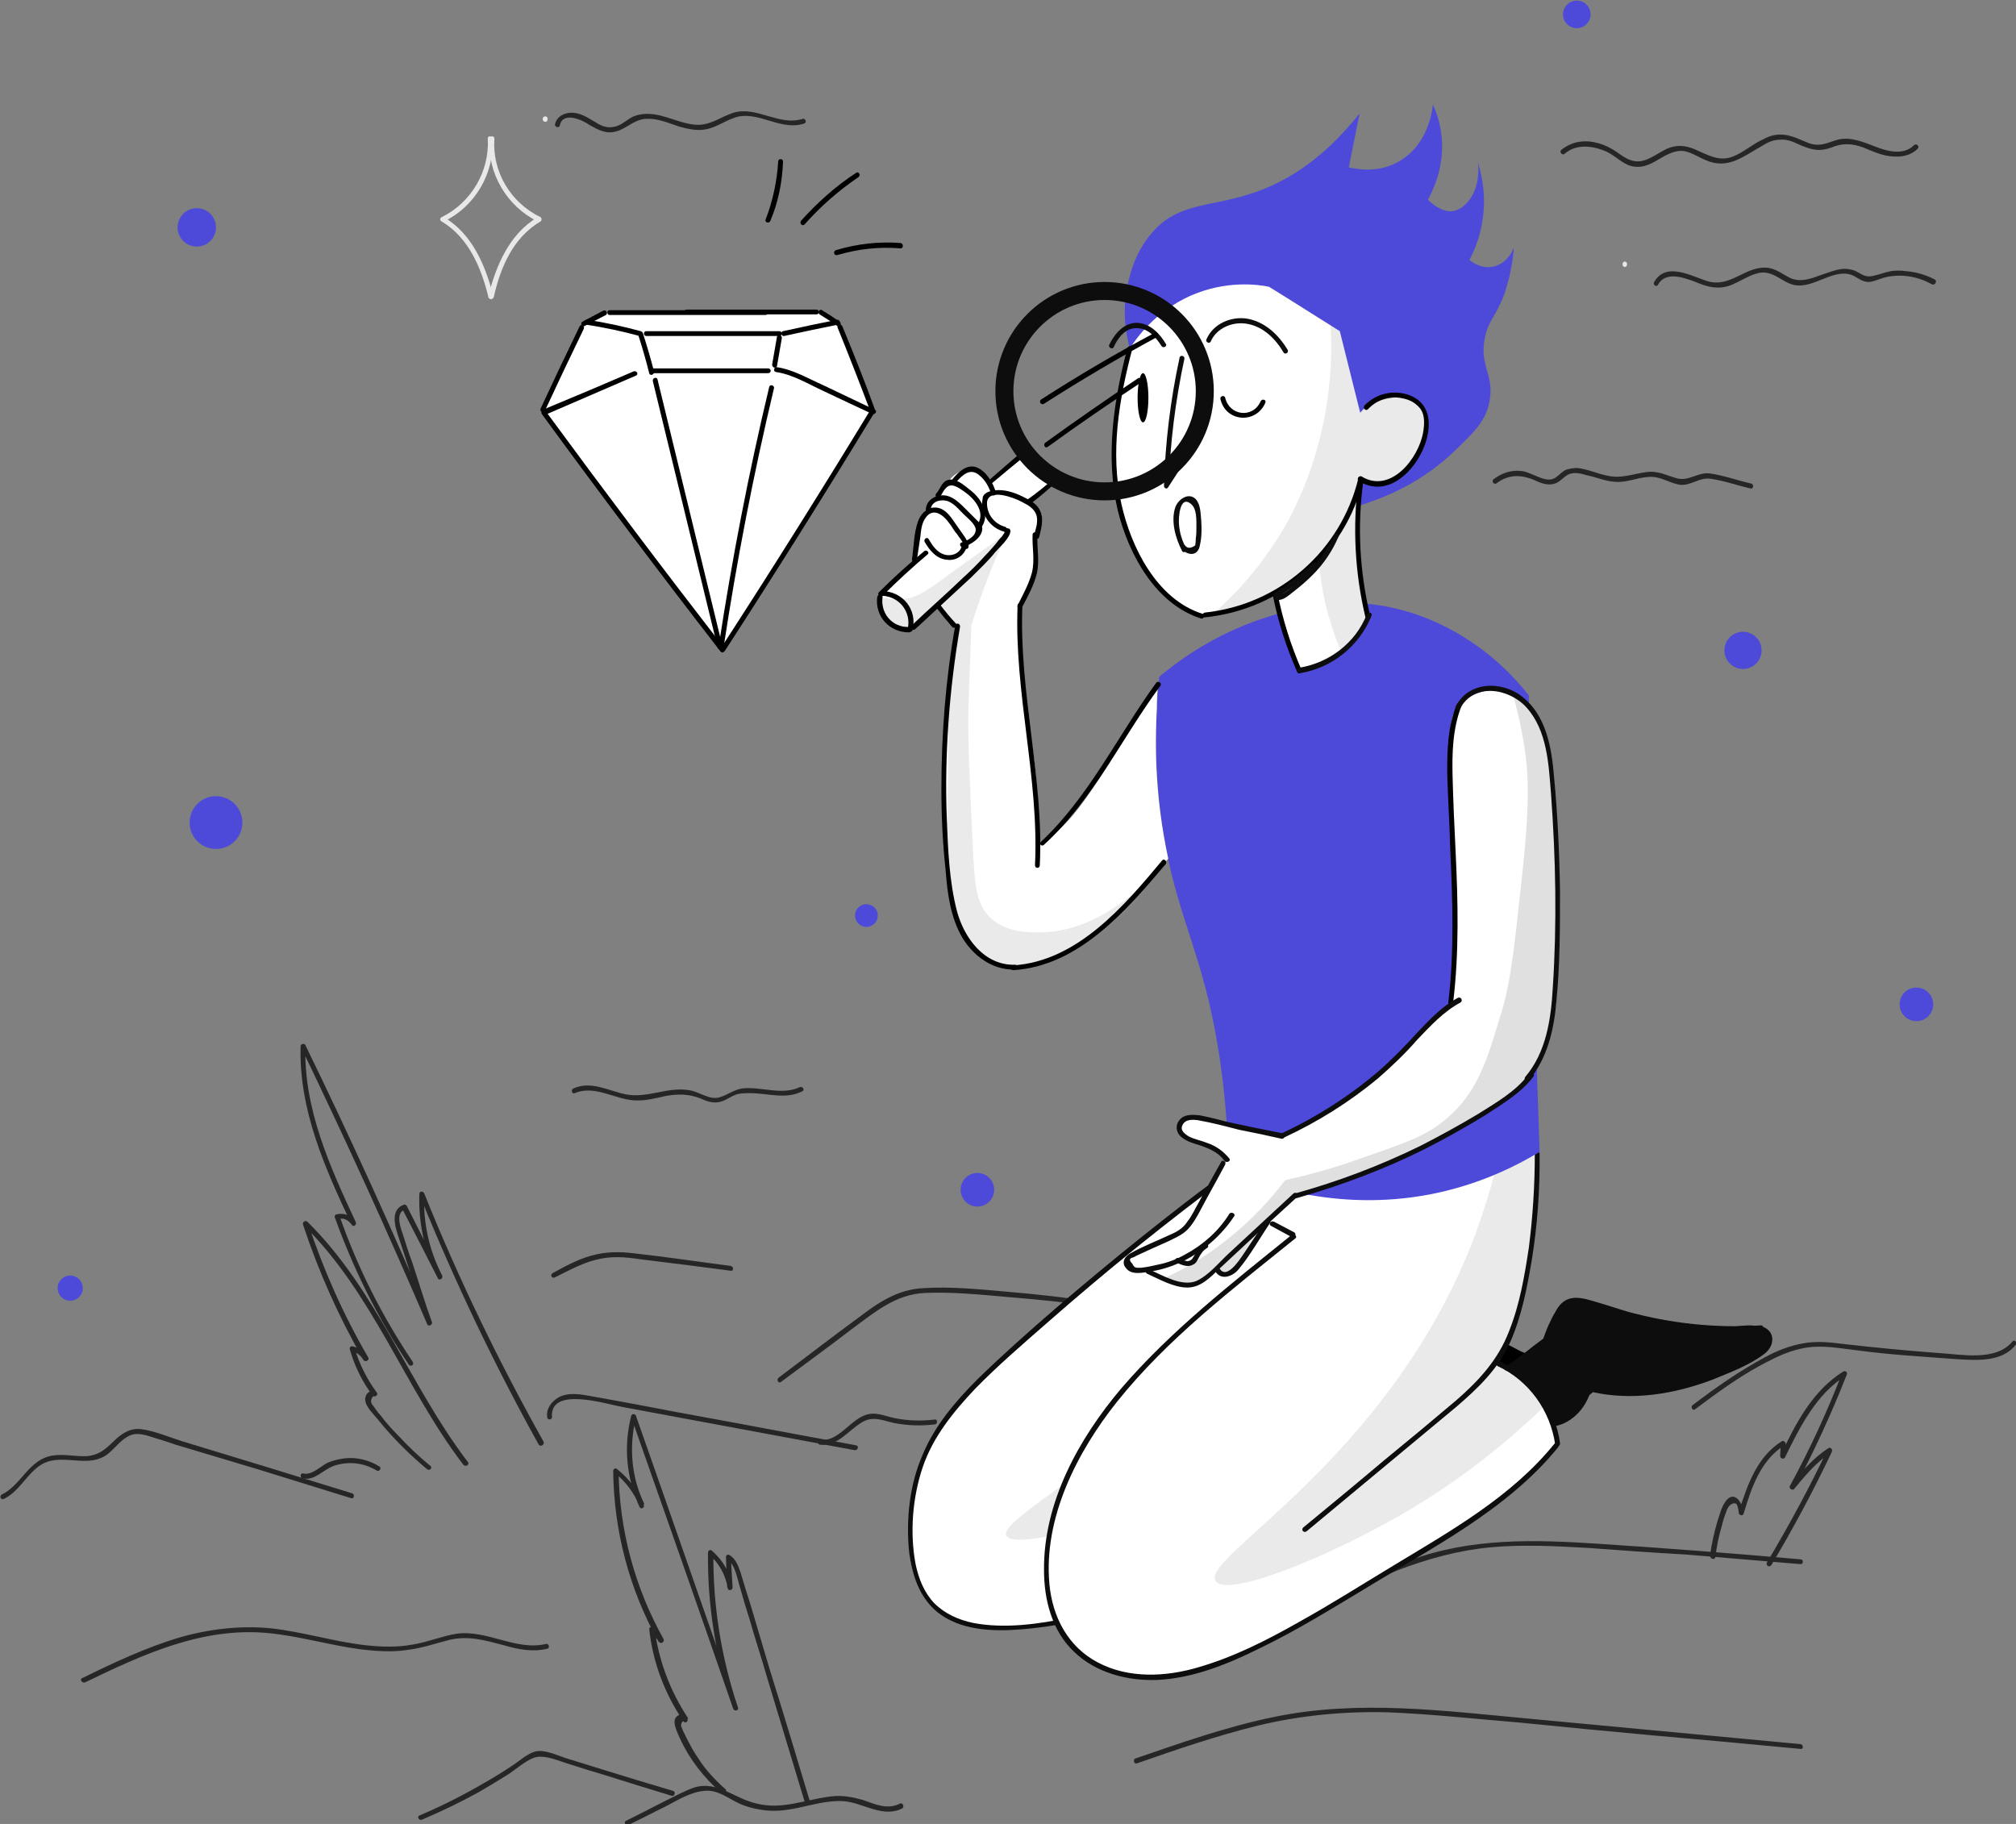 <svg version="1.2" xmlns="http://www.w3.org/2000/svg" viewBox="0 0 336 304" width="336" height="304">
	<rect x="0" y="0" width="336" height="304" fill="#808080" stroke="none"/>
	<title>diamond-no-text-svg</title>
	<defs>
		<clipPath clipPathUnits="userSpaceOnUse" id="cp1">
			<path d="m0 0h336v304h-336z"/>
		</clipPath>
	</defs>
	<style>
		.s0 { fill: #e8e8e8 } 
		.s1 { fill: #262626 } 
		.s2 { fill: #4e4ad9 } 
		.s3 { fill: #ffffff } 
		.s4 { fill: #000000 } 
		.s5 { opacity: .2;fill: #9b9797 } 
		.s6 { fill: #0d0d0d } 
		.s7 { opacity: .3;fill: #9b9797 } 
		.s8 { fill: none;stroke: #0d0d0d;stroke-width: 3 } 
	</style>
	<g id="Clip-Path" clip-path="url(#cp1)">
		<g id="Layer">
			<path id="Layer" class="s0" d="m270.8 44.5c0.5 0 0.5-0.9 0-0.9-0.5 0-0.5 0.9 0 0.9z"/>
			<path id="Layer" class="s0" d="m90.9 20.3c0.5 0 0.5-0.9 0-0.9-0.6 0-0.6 0.9 0 0.9z"/>
			<g id="Pasta 1">
				<path id="Layer" class="s1" d="m0.3 249.1c3.3-1.6 4.5-5.9 8.5-6.5 1.9-0.3 3.7 0.2 5.7 0.1 2.3-0.2 3.4-1.5 5-3 1.2-1 2.4-1.7 4-1.5 2.3 0.3 4.6 1.3 6.8 2q14.2 4.3 28.4 8.7c0.5 0.2 0.3 1-0.2 0.8-5.2-1.6-10.3-3.2-15.5-4.8-4.6-1.4-9.1-2.7-13.7-4.1q-1.7-0.6-3.4-1.1c-1.3-0.4-2.8-1-4.1-0.5-1.6 0.6-2.6 2.2-3.9 3.2-3 2.2-6.6 0.2-9.9 1.2-3.1 1-4.4 4.8-7.3 6.2-0.5 0.3-0.9-0.4-0.4-0.7z"/>
				<path id="Layer" class="s1" d="m50.6 245.6c1.4 0.3 2.8-1.2 4-1.8q1.2-0.5 2.6-0.7c2.1-0.3 4.2 0.2 6 1.3 0.5 0.2 0 1-0.4 0.7-2.2-1.3-4.7-1.6-7.1-0.8-1.8 0.6-3.3 2.6-5.3 2.1-0.5-0.2-0.3-1 0.2-0.8z"/>
				<path id="Layer" class="s1" d="m71.2 244.9c-3-2.5-5.8-5.3-8.3-8.4-0.7-0.9-2.3-2.3-2-3.6 0.2-0.9 1-1.3 1.8-0.9q-0.3 0.3-0.6 0.6-2.6-3.5-3.8-7.7c-0.1-0.3 0.2-0.6 0.5-0.5 1.1 0.3 1.9 0.9 2.6 1.9q-0.4 0.2-0.8 0.4-6.2-10.8-10.1-22.6c-0.1-0.5 0.4-0.7 0.7-0.5 11.7 11.5 17 27.3 26.8 40.1 0.3 0.4-0.4 0.9-0.8 0.4-9.7-12.7-15-28.5-26.6-39.9q0.4-0.2 0.7-0.4c2.6 7.8 5.9 15.3 10.1 22.5 0.2 0.4-0.5 0.8-0.8 0.4-0.5-0.8-1.1-1.3-2-1.5q0.2-0.3 0.5-0.5 1.2 4 3.7 7.4c0.3 0.4-0.3 0.8-0.6 0.6q-0.7 0.9 0 1.6 0.4 0.6 0.8 1.1 0.6 0.7 1.2 1.5 1.1 1.3 2.3 2.5 2.4 2.6 5.2 4.9c0.5 0.3-0.1 0.9-0.5 0.6z"/>
				<path id="Layer" class="s1" d="m68.1 227.4c-5.1-7.6-9.2-15.9-12.3-24.5-0.1-0.2 0.1-0.5 0.3-0.5 1.3-0.3 2.5 0.2 3.2 1.3q-0.4 0.2-0.7 0.4c-4.4-9.3-8.8-19.1-8.5-29.7 0-0.4 0.6-0.6 0.8-0.2q11.1 22.8 21 46.1-0.3 0.2-0.7 0.3c-1.5-4.3-2.9-8.7-4.3-13-0.6-1.9-2.4-5.8 0.4-6.8 0.1-0.1 0.4 0 0.5 0.2q2.9 5.8 5.9 11.6-0.4 0.2-0.7 0.5c-2.2-4.4-3.3-9.2-3.1-14.1 0-0.5 0.6-0.5 0.8-0.1 5.7 14.2 12.4 28 19.9 41.4 0.2 0.5-0.5 0.9-0.8 0.5-7.5-13.5-14.1-27.4-19.9-41.7q0.4 0 0.8-0.1c-0.2 4.7 0.8 9.4 3 13.6 0.2 0.5-0.5 0.9-0.7 0.5q-3-5.9-6-11.7c0.2 0 0.3 0.1 0.5 0.2-1.6 0.5-0.8 2.9-0.4 4 0.5 1.6 1 3.2 1.6 4.8 1.1 3.3 2.1 6.7 3.3 10 0.1 0.4-0.6 0.8-0.8 0.3q-10-23.3-21-46.1c0.2 0 0.5-0.1 0.7-0.2-0.3 10.4 4.1 20.1 8.4 29.3 0.2 0.5-0.5 0.9-0.7 0.4-0.6-0.8-1.4-1.2-2.3-0.9q0.1-0.3 0.3-0.5c3 8.6 7.1 16.7 12.2 24.3 0.3 0.5-0.4 0.9-0.7 0.4z"/>
				<path id="Layer" class="s1" d="m13.7 279.7c5.3-2.6 10.6-5.1 16.3-6.8 4.9-1.4 10.1-2 15.2-1.5 5.3 0.6 10.4 2.2 15.6 2.8 2.7 0.3 5.3 0.4 8-0.1 2.5-0.4 4.8-1.4 7.3-1.8 5.1-0.7 9.9 2.9 14.9 1.7 0.5-0.1 0.7 0.7 0.2 0.8-2.5 0.6-4.9 0.1-7.3-0.6-3-0.8-5.8-1.6-8.9-0.9-2.4 0.6-4.6 1.4-7.1 1.7-2.6 0.4-5.2 0.2-7.8-0.1-5.2-0.7-10.2-2.2-15.3-2.7-11-1.1-21.1 3.6-30.6 8.2-0.5 0.2-1-0.5-0.5-0.7z"/>
				<path id="Layer" class="s1" d="m69.9 302.6q5.4-2.3 10.4-5.2 2.5-1.4 4.9-3c1.3-0.8 2.6-2.1 4.1-2.5 1.5-0.3 3.4 0.6 4.9 1.1q2.9 0.9 5.8 1.8 6.1 1.9 12.2 3.7c0.5 0.2 0.2 1-0.3 0.8q-5.6-1.7-11.3-3.5-2.7-0.8-5.5-1.7c-1.8-0.5-4.4-1.8-6.2-1.1-1.5 0.6-2.9 1.9-4.3 2.8q-2.4 1.5-4.8 2.9c-3.1 1.7-6.2 3.2-9.5 4.6-0.4 0.2-0.9-0.5-0.4-0.7z"/>
				<path id="Layer" class="s1" d="m104.3 303.5q3.2-1.6 6.3-3.2c1.7-0.8 3.4-1.8 5.2-2.4 3.9-1.1 6.6 1.9 10.3 2.7 4.3 1.1 8.2-0.7 12.5-1.2 1.8-0.2 3.4 0.1 5.2 0.6 2 0.7 4.1 1.7 6.2 0.6 0.4-0.2 0.8 0.5 0.4 0.8-3.3 1.7-6.6-1-9.9-1.2-4.1-0.2-8 1.8-12.1 1.6-1.8-0.1-3.6-0.5-5.2-1.2-1.9-0.9-3.7-2.4-5.9-2.1-2.2 0.2-4.3 1.5-6.2 2.5q-3.2 1.6-6.4 3.2c-0.4 0.2-0.8-0.5-0.4-0.7z"/>
				<path id="Layer" class="s1" d="m120.2 298.8c-2.9-2.5-5.3-5.6-6.9-9.1-0.4-1-1.5-2.9-0.4-3.7 0.7-0.5 1.6-0.2 1.7 0.5 0.1 0.5-0.4 0.8-0.7 0.4-3.1-4.6-5.1-9.8-5.7-15.4 0-0.3 0.5-0.5 0.7-0.3q0.8 1 1.5 2-0.3 0.2-0.6 0.5c-4.9-8.7-7.5-18.6-7.6-28.5 0-0.4 0.4-0.6 0.7-0.3q3 2.4 4.4 6c0.2 0.4-0.5 0.7-0.7 0.3-2.2-4.8-2.7-10.1-1.4-15.2 0.1-0.4 0.7-0.4 0.8 0 5.7 16.2 11.3 32.4 17 48.6-0.3 0.1-0.5 0.1-0.8 0.2-2.9-8.4-4.3-17.2-4.2-26 0-0.4 0.4-0.6 0.7-0.3 1.8 1.6 3 3.6 3.3 6q-0.3 0.1-0.8 0.1c0-1.7-0.2-3.4-0.2-5.1 0-0.3 0.3-0.5 0.6-0.3 1 0.6 1.4 1.7 1.8 2.8q0.8 2.7 1.7 5.5 1.6 5.4 3.2 10.8c2.3 7.3 4.5 14.7 6.7 22 0.2 0.6-0.6 0.8-0.8 0.3q-3.1-10.3-6.2-20.5c-1-3.5-2.1-6.8-3.1-10.3q-0.8-2.5-1.5-5c-0.5-1.5-0.8-4-2.2-4.9 0.2-0.2 0.4-0.3 0.6-0.4 0.1 1.7 0.2 3.4 0.3 5.1 0 0.5-0.8 0.6-0.8 0.1q-0.6-3.4-3.2-5.7c0.3-0.1 0.5-0.2 0.8-0.3-0.1 8.8 1.3 17.6 4.1 25.9 0.2 0.5-0.6 0.7-0.8 0.2-5.6-16.2-11.3-32.4-17-48.6q0.4 0 0.8 0c-1.2 4.9-0.8 10 1.4 14.5q-0.4 0.2-0.8 0.4c-0.9-2.3-2.3-4.1-4.2-5.7 0.3-0.1 0.5-0.1 0.7-0.3 0.1 9.9 2.7 19.5 7.5 28.1 0.2 0.4-0.4 0.9-0.7 0.5q-0.8-1-1.5-1.9c0.2-0.1 0.5-0.2 0.7-0.3 0.7 5.3 2.6 10.4 5.6 14.9q-0.4 0.2-0.7 0.3-0.7 0.6-0.4 1.2 0.2 0.6 0.5 1.1 0.3 0.7 0.7 1.4 0.7 1.4 1.6 2.7c1.2 1.9 2.8 3.6 4.5 5.1 0.4 0.3-0.2 0.9-0.7 0.6z"/>
				<path id="Layer" class="s1" d="m91.2 236.2c-0.2-1.4 0.7-2.6 1.9-3.3 1.7-0.9 3.7-0.5 5.4-0.2q7.3 1.3 14.5 2.7c9.9 1.8 19.8 3.7 29.7 5.5 0.5 0.1 0.3 0.9-0.3 0.8q-12.9-2.4-25.8-4.8-6.5-1.2-12.9-2.4c-2.7-0.5-12.1-3.5-11.7 1.7 0 0.5-0.8 0.5-0.8 0z"/>
				<path id="Layer" class="s1" d="m136.7 240c3 0.3 4.8-3.1 7.4-4.1 1.5-0.6 2.8-0.1 4.3 0.3 2.4 0.6 4.9 0.7 7.4 0.4 0.5-0.1 0.5 0.8 0 0.8-2.2 0.3-4.5 0.2-6.7-0.2-1.9-0.4-3.6-1.3-5.5-0.1-2.2 1.3-4 4-6.9 3.7-0.5 0-0.5-0.9 0-0.8z"/>
				<path id="Layer" class="s1" d="m189.2 293.1c7.6-2.6 15.2-5.3 23-6.9 14.3-3 28.8-1 43.1 0.3q22.4 2.1 44.8 4.2c0.5 0.1 0.5 0.9 0 0.8q-12.5-1.2-25.1-2.3-10.9-1-21.8-2.1c-7.3-0.6-14.5-1.4-21.8-1.7-7.3-0.2-14.6 0.5-21.7 2.2-6.9 1.7-13.6 4-20.2 6.3-0.5 0.2-0.7-0.6-0.3-0.8z"/>
				<path id="Layer" class="s1" d="m218.5 265.9c5.7-1.2 10.9-3.8 16.4-5.8 10.2-3.8 20.7-3.5 31.4-2.8q16.9 1.1 33.8 2.6c0.5 0 0.5 0.8 0 0.8q-9.6-0.8-19.1-1.6c-5.4-0.3-10.9-0.7-16.3-1.1-5.4-0.3-10.8-0.6-16.3-0.1-5.3 0.5-10.4 1.9-15.4 3.8-4.7 1.9-9.3 4-14.3 5-0.5 0.1-0.7-0.7-0.2-0.8z"/>
				<path id="Layer" class="s1" d="m282.1 234.2c3.8-2.9 7.8-5.7 12.1-8 2-1.1 4.1-1.9 6.3-2.3 2.2-0.4 4.4-0.2 6.7 0.1 5.2 0.6 10.4 1.1 15.7 1.5 3.8 0.2 9.7 1.5 12.5-1.9 0.3-0.4 0.9 0.1 0.5 0.6-2.4 3-6.9 2.5-10.3 2.3-5.3-0.4-10.6-0.7-15.8-1.4-2.6-0.3-5.2-0.8-7.8-0.6-2.4 0.2-4.8 1.1-6.9 2.2-4.5 2.2-8.6 5.2-12.6 8.2-0.4 0.3-0.8-0.4-0.4-0.7z"/>
				<path id="Layer" class="s1" d="m129.8 229.6c4.4-3.3 8.8-6.7 13.3-10 3.3-2.5 6.5-4.7 10.8-4.9 4.6-0.3 9.4 0.2 14 0.6q7.1 0.6 14.1 1.6c2.4 0.3 4.8 0.7 7.2 1 2.2 0.3 4.5 0.3 6.5-0.8 0.5-0.3 0.9 0.5 0.4 0.7-3.9 2.2-8.9 0.6-13 0q-7.4-1-14.9-1.6c-4.6-0.4-9.4-0.9-14-0.7-4.9 0.2-8.4 3.2-12.2 6-3.9 3-7.9 5.9-11.8 8.8-0.4 0.4-0.9-0.3-0.4-0.7z"/>
				<path id="Layer" class="s1" d="m285 259.3q0.4-2.9 1.2-5.6c0.4-1.2 0.7-2.6 1.5-3.6 1.5-1.8 2.8 0.6 2.9 2.1q-0.4-0.1-0.8-0.2c1.4-4.4 3-9.2 7.2-11.8 0.2-0.1 0.6 0.1 0.6 0.4 0 0.7 0 1.4 0 2.1-0.3-0.1-0.6-0.2-0.8-0.2 2.5-5.3 5.3-10.7 10.4-13.9 0.3-0.2 0.8 0.1 0.6 0.5q-3.8 9.7-8.7 18.9-0.4-0.2-0.7-0.5c1.9-2.2 3.8-4.5 6.3-6.1 0.4-0.3 0.8 0.2 0.6 0.6q-4.6 9.7-10.1 18.9c-0.3 0.4-1 0-0.7-0.5q5.5-9.2 10.1-18.8 0.3 0.2 0.6 0.5c-2.5 1.6-4.3 3.8-6.2 6.1-0.3 0.3-0.9-0.2-0.7-0.5q5-9.2 8.7-18.8c0.2 0.1 0.4 0.3 0.6 0.4-4.9 3.1-7.6 8.5-10.1 13.6-0.2 0.4-0.8 0.2-0.8-0.2 0-0.7 0.1-1.4 0.1-2.1 0.2 0.1 0.4 0.2 0.6 0.3-4 2.5-5.5 7.1-6.8 11.4-0.1 0.4-0.7 0.3-0.8-0.1 0-0.3-0.2-1.5-0.5-1.6-0.8-0.2-1.3 0.6-1.5 1.1-0.3 0.8-0.6 1.6-0.8 2.5-0.5 1.7-0.9 3.5-1.1 5.3-0.1 0.6-0.9 0.3-0.9-0.2z"/>
				<path id="Layer" class="s1" d="m92.1 212.2c2-1.1 4.2-2.3 6.4-2.9 2.4-0.7 4.8-0.7 7.2-0.4 5.4 0.6 10.7 1.4 16.1 2.1 0.5 0.1 0.5 0.9 0 0.8q-7.5-1-15-1.9c-2.6-0.4-5-0.6-7.6 0.1-2.3 0.6-4.5 1.8-6.7 2.9-0.5 0.3-0.9-0.4-0.4-0.7z"/>
				<path id="Layer" class="s1" d="m260.2 25c1.6-1.3 3.5-1.7 5.5-1.3q1.5 0.3 2.9 1.1c1.1 0.6 2 1.5 3.2 1.9 2.2 0.8 4.1-1 6-1.9 1.6-0.7 3.1-0.6 4.7 0.1 2.1 0.9 4 2.1 6.3 1.2 1.8-0.7 3.3-2.1 5.1-2.9 1.4-0.8 3-1 4.6-0.5 1.1 0.3 2 0.8 3.1 1.2 1.5 0.5 2.5 0.1 4-0.4 2.3-0.9 4.5 0 6.6 0.8 2.2 0.9 5 1.7 6.8-0.1 0.4-0.4 1 0.2 0.6 0.6-1.4 1.4-3.5 1.5-5.4 1.1-1.3-0.3-2.4-0.8-3.6-1.3-1.9-0.7-3.5-0.8-5.4 0-1.9 0.7-3.2 0.4-5.1-0.4-1.1-0.5-2.3-1.1-3.6-0.9-1 0-2 0.5-2.8 1-3.2 1.8-5.7 4-9.4 2.4-1.2-0.5-2.2-1.2-3.5-1.5-1.1-0.2-2.2 0.2-3.2 0.7-1.5 0.8-3 2-4.8 1.9-2 0-3.3-1.7-5-2.5-2.2-1-5-1.4-7 0.3-0.3 0.4-1-0.2-0.6-0.6z"/>
				<path id="Layer" class="s1" d="m275.7 47c2-3.5 6.3-0.9 9-0.1 3.6 1 6-2.3 9.4-2.3 1.7 0 2.8 1 4.2 1.7 1.7 0.8 3.4 0.2 5-0.4 1.3-0.4 2.6-1 4-1.1 0.6 0 1.2 0.1 1.8 0.3 1.1 0.5 1.7 1.2 3 0.9 1-0.2 2-0.6 3-0.8q1.3-0.2 2.6 0 2.5 0.2 4.8 1.4c0.4 0.3 0 1-0.5 0.8-2.3-1.3-5-1.8-7.7-1.2-0.9 0.2-1.8 0.7-2.8 0.8-1 0-1.6-0.5-2.5-1-3.2-1.6-6.6 2.2-10 1.5-2.1-0.5-3.5-2.5-5.9-2-1.7 0.4-3.2 1.5-4.8 2.1-2.1 0.7-3.8 0.2-5.7-0.6-1.9-0.7-5-1.9-6.3 0.5-0.2 0.4-0.9 0-0.6-0.5z"/>
				<path id="Layer" class="s1" d="m248.9 79.9c1.3-1 2.9-1.6 4.6-1.4 1.7 0.1 4 2.1 5.6 1.2 0.7-0.4 1.2-1.1 1.9-1.4 0.6-0.2 1.3-0.3 1.9-0.3 1.8 0.2 3.4 1 5.1 1.3 2.2 0.5 4.1-0.3 6.3-0.6 2-0.3 3.3 0.5 5.1 1 2 0.6 3.5-1 5.5-0.8 2.3 0.3 4.7 1.2 7 1.7 0.5 0.2 0.3 1-0.2 0.8-2.2-0.5-4.4-1.3-6.6-1.6-1.8-0.3-3.3 1.2-5.1 1-1.9-0.3-3.3-1.5-5.3-1.3-1.9 0.1-3.6 1-5.6 0.8-1.6-0.1-3.1-0.8-4.7-1.1-0.9-0.3-1.9-0.5-2.8-0.2-0.8 0.3-1.3 1-2 1.4-1.3 0.7-2.6 0.2-3.7-0.3-2.2-1-4.4-1.1-6.4 0.4-0.4 0.4-1-0.2-0.6-0.6z"/>
				<path id="Layer" class="s1" d="m92.5 20.7c0.3-1.2 1.3-1.8 2.5-1.9 1.7-0.1 2.9 0.8 4.3 1.6 1.2 0.8 2.4 1.1 3.8 0.5 0.9-0.4 1.6-1.1 2.5-1.5 1.5-0.6 3.1-0.5 4.6-0.1 2 0.5 3.9 1.4 5.9 1.5 2.3 0.1 4-1.3 6.1-2 3.9-1.2 7.7 2.3 11.6 1 0.5-0.1 0.7 0.7 0.2 0.8-3.7 1.2-7.1-1.8-10.8-1.2-1.9 0.4-3.5 1.7-5.3 2.1-1.6 0.4-3.2 0-4.7-0.4-1.8-0.6-3.6-1.4-5.5-1.3-2 0.1-3.2 1.6-5 2.1-1.7 0.5-3.1-0.3-4.5-1.1-1.1-0.8-4.4-2.3-4.9 0.1-0.1 0.5-0.9 0.3-0.8-0.2z"/>
				<path id="Layer" class="s1" d="m95.6 181.4c2.9-1.3 5.8 0.4 8.7 1 3.6 0.7 7-1.3 10.5-0.7 1.7 0.2 3.4 1.7 5.1 1.2 1.4-0.4 2.4-1.3 3.9-1.5 3.2-0.3 6.5 1.2 9.5-0.2 0.5-0.2 0.9 0.5 0.4 0.7-2.8 1.4-5.7 0.3-8.7 0.3-0.9 0-1.7 0-2.5 0.3-0.7 0.3-1.3 0.7-2 1-1.3 0.5-2.4 0.2-3.7-0.4-2-0.8-3.9-0.8-6-0.4-1.7 0.4-3.3 0.8-5.1 0.7-3.3-0.2-6.6-2.6-9.9-1.2-0.5 0.2-0.7-0.6-0.2-0.8z"/>
			</g>
			<circle id="Layer" class="s2" cx="36" cy="137.1" r="4.4"/>
			<circle id="Layer" class="s2" cx="290.5" cy="108.4" r="3.1"/>
			<circle id="Layer" class="s2" cx="262.8" cy="2.4" r="2.3"/>
			<circle id="Layer" class="s2" cx="162.9" cy="198.3" r="2.8"/>
			<circle id="Layer" class="s2" cx="32.8" cy="37.9" r="3.2"/>
			<circle id="Layer" class="s2" cx="144.4" cy="152.6" r="1.9"/>
			<circle id="Layer" class="s2" cx="319.4" cy="167.4" r="2.8"/>
			<path id="Forma 1" class="s2" d="m389 232"/>
			<circle id="Layer" class="s2" cx="11.7" cy="214.7" r="2.1"/>
			<path id="Layer" class="s3" d="m100.8 52.1q17.6-0.1 35.3-0.1 1.9 0.9 3.7 1.9c1.9 4.8 3.8 9.6 5.7 14.3q-8.3 14-17.4 28.2c-2.6 4-5.1 8-7.7 11.9q-15-20-29.9-40 3.6-7.3 7.2-14.6 1.5-0.8 3.1-1.6z"/>
			<path id="Layer" class="s4" d="m90.1 68.1q3.2-6.9 6.5-13.7c0.2-0.5 0.9-0.1 0.7 0.4q-3.3 6.8-6.5 13.7c-0.2 0.5-0.9 0.1-0.7-0.4z"/>
			<path id="Layer" class="s4" d="m91 68.6q14.6 19.9 29.7 39.4c0.3 0.5-0.3 1-0.6 0.6q-15.2-19.6-29.8-39.6c-0.3-0.4 0.4-0.8 0.7-0.4z"/>
			<path id="Layer" class="s4" d="m97.1 53.6c1.1-0.6 2.3-1.2 3.4-1.8 0.5-0.3 0.9 0.4 0.5 0.7-1.2 0.6-2.3 1.2-3.5 1.8-0.5 0.3-0.9-0.4-0.4-0.7z"/>
			<path id="Layer" class="s4" d="m101.6 51.7q13 0 26 0c0.5 0 0.5 0.8 0 0.8q-13 0-26 0c-0.5 0-0.5-0.8 0-0.8z"/>
			<path id="Layer" class="s4" d="m145 68.4q-2.6-6.9-5.4-13.8c-0.2-0.5 0.6-0.7 0.8-0.2 1.9 4.6 3.7 9.1 5.4 13.8 0.2 0.5-0.6 0.7-0.8 0.2z"/>
			<path id="Layer" class="s4" d="m145.6 69q-12.1 19.9-24.8 39.5c-0.3 0.4-1 0-0.7-0.4q12.7-19.6 24.8-39.5c0.3-0.5 1-0.1 0.7 0.4z"/>
			<path id="Layer" class="s4" d="m139.5 54.3q-1.4-1-2.9-1.9c-0.4-0.3 0-1 0.4-0.7q1.5 0.9 2.9 1.9c0.5 0.3 0.1 1-0.4 0.7z"/>
			<path id="Layer" class="s4" d="m136.1 52.4q-10.8 0-21.6 0c-0.6 0-0.6-0.8 0-0.8q10.8 0 21.6 0c0.5 0 0.5 0.8 0 0.8z"/>
			<path id="Layer" class="s4" d="m90.7 68.2q7.5-3.1 14.9-6.3c0.5-0.2 0.9 0.5 0.4 0.7q-7.4 3.2-14.8 6.4c-0.5 0.2-0.9-0.5-0.5-0.8z"/>
			<path id="Layer" class="s4" d="m97.9 53.3q4.5 0.7 8.9 1.9c0.6 0.2 0.4 1-0.2 0.8q-4.4-1.2-9-1.9c-0.5-0.1-0.3-0.9 0.3-0.8z"/>
			<path id="Layer" class="s4" d="m107.2 55.7q1 3.1 1.8 6.2c0.1 0.6-0.7 0.8-0.8 0.3q-0.8-3.2-1.8-6.3c-0.2-0.5 0.6-0.7 0.8-0.2z"/>
			<path id="Layer" class="s4" d="m107.7 55.2q11.1 0 22.2 0c0.5 0 0.5 0.8 0 0.8q-11.1 0-22.2 0c-0.5 0-0.5-0.8 0-0.8z"/>
			<path id="Layer" class="s4" d="m130.3 56.4q-0.4 2.3-0.8 4.6c-0.1 0.5-0.9 0.3-0.8-0.3q0.4-2.3 0.8-4.6c0.1-0.5 0.9-0.3 0.8 0.3z"/>
			<path id="Layer" class="s4" d="m108.6 61.4q9.7 0 19.4 0c0.6 0 0.6 0.8 0 0.8q-9.7 0-19.4 0c-0.5 0-0.5-0.8 0-0.8z"/>
			<path id="Layer" class="s4" d="m130.5 55.2q4.5-1 9-1.9c0.5-0.1 0.7 0.7 0.2 0.8q-4.5 0.9-9 1.9c-0.5 0.1-0.7-0.7-0.2-0.8z"/>
			<path id="Layer" class="s4" d="m129.5 61.2c2.7 0.4 5.2 1.9 7.7 3 2.9 1.4 5.7 2.7 8.6 4.1 0.5 0.2 0 0.9-0.4 0.7q-4.1-1.9-8.1-3.8c-2.6-1.2-5.2-2.8-8-3.2-0.5-0.1-0.3-0.9 0.2-0.8z"/>
			<path id="Layer" class="s4" d="m109.6 63.3c3.6 14.8 7.2 29.6 10.8 44.4 0.1 0.5-0.7 0.8-0.8 0.2-3.6-14.8-7.2-29.6-10.8-44.4-0.1-0.5 0.7-0.8 0.8-0.2z"/>
			<path id="Layer" class="s4" d="m129 64.7q-5.1 21.4-8.4 43.2c-0.1 0.5-0.9 0.3-0.8-0.3 2.2-14.4 5-28.9 8.4-43.1 0.1-0.5 0.9-0.3 0.8 0.2z"/>
			<path id="Layer" class="s4" d="m127.6 36.6c1.2-3.1 1.9-6.4 2.1-9.7 0-0.5 0.8-0.5 0.8 0-0.1 3.4-0.8 6.8-2.1 9.9-0.2 0.5-1 0.3-0.8-0.2z"/>
			<path id="Layer" class="s4" d="m133.5 36.8c2.7-3 5.8-5.8 9.2-8 0.4-0.3 0.8 0.4 0.4 0.7q-5 3.4-9 7.9c-0.4 0.4-0.9-0.2-0.6-0.6z"/>
			<path id="Layer" class="s4" d="m139.3 41.7q5.3-1.6 10.8-1.2c0.5 0.1 0.5 0.9 0 0.9-3.6-0.3-7.1 0.1-10.5 1.1-0.6 0.2-0.8-0.6-0.3-0.8z"/>
			<path id="Layer" class="s0" d="m82.1 23.1c0.3 5.8-2.9 11.3-8.1 13.8q0-0.3 0-0.7c4.7 2.8 6.9 8 8.2 13.1 0.1 0.5-0.7 0.7-0.8 0.2-1.2-4.9-3.3-9.9-7.8-12.6-0.3-0.1-0.3-0.6 0-0.7 4.9-2.4 8-7.6 7.7-13.1-0.1-0.5 0.8-0.5 0.8 0z"/>
			<path id="Layer" class="s0" d="m82.4 23.1c-0.4 5.5 2.7 10.7 7.7 13.1 0.2 0.1 0.2 0.6 0 0.7-4.6 2.7-6.7 7.7-7.8 12.6-0.2 0.6-1 0.4-0.9-0.2 1.3-5.1 3.5-10.3 8.2-13.1q0 0.4 0 0.7c-5.1-2.5-8.4-8-8-13.8 0-0.5 0.8-0.5 0.8 0z"/>
			<path id="Layer" class="s4" d="m216.3 230.5c1-0.5 2.3-1.1 3.8-1.9 2.6-1.4 3.8-2.2 4.6-3.3 1-1.5 0.6-2.3 1.9-3.8 0.2-0.2 1.1-1.2 2.3-1.7 2.1-0.9 4 0.2 7.1 1.3 3 1 5.3 1.5 9.9 2.6 1.8 0.4 4 0.8 7.2 1.8q1.4 0.4 2.2 0.7c0 0.6 0 2-0.9 3.4-0.5 0.6-1.1 1.1-2.1 1.5-2.2 1.1-4.3 0.9-6.1 0.8-3.9-0.2-2.3 0.4-11.4 0.6-2 0-3.7 0-4.8 0q-2.1 1.4-4.2 3-3.7 2.6-7 5.3-1.3-5.2-2.5-10.3z"/>
			<path id="Layer" class="s3" d="m233.2 196.2c2 3.9-1.1 9.6-4.2 15.2-2.5 4.6-5.5 7.8-7.5 9.9-2.8 3-5.5 5.3-7.6 6.9 0.9 1 2.2 2.5 3.5 4.5 1.6 2.4 3.1 4.6 3.8 7.8 0.3 1.4 0.6 3.5 0.3 6.3-5.8 3.5-10.5 6.6-13.6 8.7-7 4.7-9.2 6.6-14.4 9.1-5.5 2.7-9.8 4-11.7 4.5-1.7 0.5-6.1 1.6-11.8 2-4.3 0.3-6.6 0.5-9.6-0.6-0.9-0.4-3.8-1.5-6-4.3-3.5-4.3-3-9.8-2.6-13.8 0.3-3 1.4-9.1 6.2-16.3 1.9-2.9 3.8-5.1 13.8-13.8 10.5-9.1 11.8-9.7 23.3-19.5 7.4-6.3 7.7-6.6 9.7-7.7 10.4-5.4 25.3-5.1 28.4 1.1z"/>
			<path id="Layer" class="s5" d="m228.1 210.2c-1.6 4.8-4 8-5.6 10.1-2.9 3.7-6 6.3-8.3 7.9q2.8 4.1 5.5 8.3c-7.1 5.2-18.6 12.3-34.2 16.8-2.1 0.7-16.7 5-17.8 2.6-0.7-1.8 6.2-6 32.2-24.5 9.2-6.6 15.3-11 21.3-19 4.2-5.5 6.8-10.6 8.3-14.3 0.3 3 0.2 7.2-1.4 12.1z"/>
			<path id="Layer" class="s6" d="m205.1 195.8q-15.8 11.7-30.6 24.7c-4 3.5-8.2 7.1-12 11-3.6 3.8-7 8-8.7 13-1.7 5-2.2 10.9-1.2 16.2 0.5 2.4 1.4 4.7 3.1 6.5 1.8 1.8 4.1 2.8 6.5 3.3 5.2 1 11 0.2 16.1-0.9 5.6-1.2 10.9-3.1 15.9-5.8 9.5-5 17.6-12.3 27.1-17.4 0.5-0.2 0.9 0.5 0.4 0.7-11.4 6.1-20.8 15.2-32.8 20.1-5.4 2.2-11.1 3.6-16.9 4.2-4.7 0.5-10.1 0.7-14.3-1.7-4.1-2.3-5.7-6.8-6.2-11.2-0.5-5.4 0.1-11.1 2.3-16.1 2-4.8 5.5-8.9 9.1-12.5 4.2-4.1 8.6-8 13-11.8 9.3-8 18.9-15.7 28.7-23 0.5-0.3 0.9 0.4 0.5 0.7z"/>
			<path id="Layer" class="s4" d="m177.3 250.9c8.9-3.4 16.9-8.5 24.5-14.1 3.8-2.8 7.5-5.7 11.3-8.6 3.7-2.9 7.4-6 10.3-9.8 0.4-0.4 1.1 0 0.7 0.4-2.8 3.8-6.4 6.8-10.1 9.7-3.7 2.9-7.5 5.9-11.4 8.7-7.8 5.7-16 11-25.1 14.5-0.5 0.2-0.7-0.6-0.2-0.8z"/>
			<path id="Layer" class="s4" d="m214.2 227.9c5.5 4.6 8.4 11.7 7.7 18.9-0.1 0.5-0.9 0.5-0.9 0 0.8-7-2.1-13.9-7.4-18.4-0.4-0.3 0.2-0.9 0.6-0.5z"/>
			<path id="Layer" class="s4" d="m220.7 238.3c1.7-0.5 3.2-2 4.6-3 1.5-1 3-2.1 4.5-3.2 0.4-0.3 0.9 0.5 0.4 0.8q-2.5 1.7-4.9 3.4c-1.4 1-2.8 2.3-4.3 2.8-0.6 0.1-0.8-0.7-0.3-0.8z"/>
			<path id="Layer" class="s4" d="m216.2 230c3-1.2 5.8-2.9 8.2-5 0.4-0.3 1 0.2 0.6 0.6-2.6 2.2-5.5 3.9-8.6 5.2-0.5 0.3-0.7-0.5-0.2-0.8z"/>
			<path id="Layer" class="s4" d="m224.7 225.2c0.5 0 0.5-0.8 0-0.8-0.5 0-0.5 0.8 0 0.8z"/>
			<path id="Layer" class="s4" d="m224.9 224c0.7-1.8 1.7-3.9 3.7-4.5 1.2-0.4 2.4-0.1 3.6 0.2 1.5 0.3 3.1 0.8 4.6 1.2 3.2 0.9 6.4 1.9 9.7 2.5 1.4 0.2 3.1 0.2 4.5 0.6 1.4 0.5 2.6 1.6 4.1 1.7 0.6 0.1 0.6 0.9 0 0.8-1.1-0.1-2-0.6-3-1.1-1.4-0.7-2.7-0.9-4.2-1-2.7-0.3-5.3-1-7.8-1.7-2.8-0.8-5.6-1.7-8.4-2.3-1.5-0.3-3-0.5-4.1 0.7-0.9 0.8-1.4 2-1.9 3.1-0.2 0.5-1 0.3-0.8-0.2z"/>
			<path id="Layer" class="s4" d="m229.9 232.7q6.9-1 13.8-1.2c2.4 0 4.9 0.2 7.2-0.3 2.2-0.6 4.5-2.4 3.9-4.9-0.1-0.5 0.7-0.8 0.8-0.2 0.4 1.8-0.4 3.4-1.8 4.6-1.6 1.4-3.9 1.6-5.9 1.6-6 0.1-11.9 0.3-17.8 1.2-0.5 0-0.8-0.8-0.2-0.8z"/>
			<path id="Layer" class="s6" d="m251.1 228q3.1-2.2 6.2-4.4c0.1-1 0.6-3 2.2-4.7 0.5-0.6 1.7-1.8 3.4-2.1 1.9-0.4 3.3 0.5 4.9 1.2 2.5 1.1 5 1.6 9.8 2.5 3.9 0.7 5.8 1.1 8.6 0.9 3.7-0.2 6.4-1.2 8 0.4 0.2 0.2 0.9 0.9 0.8 1.8 0 1.2-1.3 1.9-2.3 2.5-4.3 2.5-6.8 3.2-6.8 3.2-6.1 1.8-9.2 2.7-11.9 2.9-2.1 0.2-5.2 0.3-8.9-0.3-1.1 3.7-4.3 6.1-7.4 5.9-4-0.3-7.6-4.7-6.6-9.8z"/>
			<path id="Layer" class="s3" d="m211.4 203.6c0.6-1.9 1.7-4.2 3.8-5 1.4-0.5 2.7-0.2 3.1-0.1 2.6 0.7 7.9-0.2 18.4-2 5.2-0.9 11.9-2.2 19.5-4.2 0 1.5 0 3.3-0.1 5.5-0.2 4.8-0.7 8.4-0.8 9.3-0.5 3.4-1.3 9.1-3.8 16-0.7 1.8-1.3 3.2-1.8 4.2 1.1 0.5 2.3 1.2 3.4 2.1 4.7 3.8 6.1 9 6.5 11.3-0.7 0.8-1.7 2-2.9 3.3-5.2 5.5-9.9 8.5-19 14.1-5.6 3.5-9.7 6-16.3 9.9-7.9 4.7-14.4 8.3-22.4 10.6-2 0.6-5.2 1.4-9.1 0.9-2-0.1-5.5-0.5-8.8-2.9-4.3-3.1-5.7-7.7-6.2-9.6-1.3-4.5-0.8-8.7 0.4-13 0.8-3 3.7-13.1 13.8-24.5 2-2.2 7.8-7.3 19.2-17.6 2.8-2.4 5.1-4.4 6.6-5.7q-1.8-1.4-3.5-2.6z"/>
			<path id="Layer" class="s5" d="m256.2 192.4c0 4.8-0.3 8.9-0.6 12.1-0.1 1.3-0.6 5.6-1.8 10.9-0.7 3.4-1.2 5-1.9 6.6-0.9 2.4-2.1 4.3-2.9 5.5 1.2 0.5 2.9 1.4 4.6 2.8 1.8 1.4 3 3 3.8 4.1-4.9 4.7-12.1 11-21.9 16.9-13 7.8-31 15.2-32.9 12.2-2.6-4 29-20.2 43.2-57.5 1.5-4.2 2.6-7.7 3.2-10.1q3.6-1.8 7.2-3.5z"/>
			<g id="Pasta 2">
				<path id="Layer" class="s6" d="m256.6 192.3q0.1 9-1.3 17.7c-0.8 4.7-1.7 9.4-3.6 13.7-2 4.5-5.4 7.7-9 10.8-8.3 6.9-16.6 13.8-24.9 20.7-0.5 0.4-1-0.2-0.6-0.6 4.5-3.7 9.1-7.5 13.6-11.3q6-4.9 11.9-9.9c3.8-3.3 7-6.8 8.8-11.5 1.8-4.5 2.6-9.3 3.3-13.9q1-7.8 1-15.7c0-0.5 0.8-0.5 0.8 0z"/>
				<path id="Layer" class="s6" d="m212.3 203.6q1.7 0.9 3.4 1.8c0.5 0.3 0 1-0.4 0.8q-1.8-1-3.5-1.9c-0.4-0.2 0-0.9 0.4-0.7z"/>
				<path id="Layer" class="s6" d="m215.9 206.4c-10.4 8.4-21.3 16.7-29.7 27.2-6.7 8.4-12.3 19.4-11.3 30.4 0.5 5.5 3.1 10.5 8.1 13.1 5.1 2.7 11.3 2.4 16.7 0.8 5.9-1.7 11.4-4.5 16.7-7.5 5.4-3 10.6-6.3 15.9-9.5 9.6-5.8 19.7-11.5 26.8-20.3 0.4-0.4 0.9 0.2 0.6 0.6-8.5 10.5-21.3 16.9-32.7 23.9-5.5 3.3-11 6.7-16.8 9.5-5.4 2.7-11.2 5.1-17.3 5.4-5 0.2-10.3-1.2-13.9-4.7-3.7-3.5-5-8.7-5-13.6-0.1-11.3 5.8-21.9 12.8-30.2 8.3-9.7 18.6-17.7 28.5-25.7 0.4-0.3 1 0.3 0.6 0.6z"/>
				<path id="Layer" class="s6" d="m250 226.9c5.4 2.6 9.2 7.7 10 13.6 0.1 0.6-0.7 0.8-0.8 0.3-0.8-5.7-4.4-10.7-9.6-13.1-0.5-0.3-0.1-1 0.4-0.8z"/>
				<path id="Layer" class="s6" d="m251 227.6c1.2-0.5 2.1-1.4 3.1-2.1q1.5-1.2 3-2.3c0.4-0.3 0.8 0.4 0.4 0.7-1.1 0.9-2.2 1.7-3.4 2.6-0.9 0.7-1.8 1.4-2.9 1.9-0.5 0.2-0.7-0.6-0.2-0.8z"/>
			</g>
			<path id="Layer" class="s6" d="m257.1 223.4c0.6-1.6 1.2-3.2 2.1-4.7 0.6-1.1 1.3-2 2.6-2.3 1.3-0.3 2.9 0.2 4.2 0.6 1.8 0.5 3.5 1.1 5.2 1.6 7.3 2 14.8 2.8 22.3 2.3 0.5 0 0.5 0.8 0 0.9-6.3 0.4-12.7-0.1-19-1.5-3.2-0.7-6.2-1.9-9.4-2.7-2-0.5-3.9-0.8-5.1 1.3-0.9 1.5-1.5 3.1-2.1 4.7-0.2 0.5-1 0.3-0.8-0.2z"/>
			<path id="Layer" class="s6" d="m258.7 236.2q3.1-2.3 6.2-4.7c0.4-0.3 0.8 0.4 0.4 0.7q-3.1 2.4-6.2 4.7c-0.4 0.4-0.8-0.3-0.4-0.7z"/>
			<path id="Layer" class="s6" d="m265.5 231.3c5.3 1.1 10.7 0.6 15.9-0.9q3.9-1.2 7.6-2.9 1.8-0.8 3.5-1.8c0.5-0.3 1.1-0.6 1.5-1.1 0.9-0.9 0.7-2.3-0.5-2.7-0.5-0.2-0.3-1 0.2-0.8 2.3 0.8 2.1 3.3 0.3 4.6-2.5 1.9-5.8 3.1-8.7 4.3-6.4 2.4-13.3 3.5-20 2-0.6-0.1-0.3-0.9 0.2-0.7z"/>
			<path id="Layer" class="s2" d="m193.2 112.8c4.2-3.5 10.4-7.7 18.8-10.2 4-1.2 8.9-2.6 15.4-2 10 0.8 16.9 5.7 19.4 7.5 3.8 2.8 6.4 5.8 8 7.8q0.4 29.1 1.2 58.1 0.3 9 0.6 18c-4 2.4-9.5 5.1-16.5 6.7-16.3 3.7-29.9-1.2-35.4-3.6 0-4.9-0.3-12.3-1.8-21.1-2.4-14.4-6.2-20.3-8.6-32.7-1.2-6.5-2.3-16.1-1.1-28.5z"/>
			<path id="Layer" class="s3" d="m252 115.5c1.6 0.7 2.6 2 3.4 3 0.6 0.8 1.6 2.4 2.5 6 0.8 3.3 0.8 5.9 0.9 6.9 0.2 10.2 0.7 9.2 0.8 20.3 0 0.8 0-0.1-0.1 7.5 0 5.9 0 7-0.3 8.9-0.6 4.3-1.7 6.8-2 7.5-1 2.2-2.1 3.7-2.3 4-2.1 2.8-4.5 4.3-9.1 6.8-5.3 3-7.9 4.5-10.3 5.6-4 1.9-8.8 4.2-15.5 6.1-1.7 0.5-3.2 0.9-4.1 1.1-0.7 0.6-1.7 1.4-2.8 2.6-1.8 1.8-2.8 3.4-3.1 3.9-1.8 2.5-2.6 4.8-4.4 6.1-0.4 0.3-0.9 0.6-1.5 0.6-0.8-0.1-1.5-0.5-1.7-0.8-0.5 0.8-1.7 2.1-3.5 2.5-1.1 0.2-2-0.1-3.6-0.5-1.2-0.4-1.5-0.6-3.9-1.6-2.9-1.3-3.7-1.4-3.7-1.8 0-0.5 0.7-0.9 4.5-2.6 3.9-1.7 4.4-1.9 5.2-2.7 0.6-0.5 1.2-1.6 2.5-3.8 1.2-2 1.4-2.7 2.4-4.4 0.9-1.5 1.7-2.6 2.2-3.3-0.5-0.7-1.3-1.6-2.6-2.2-1.1-0.5-1.6-0.3-2.7-0.9-1.3-0.7-2.8-2-2.6-2.8 0.3-1 3.1-1 4-1 3 0 4.6 0.9 8.5 1.9q2.5 0.6 4.6 1c1.5-0.7 3.7-1.8 6.2-3.4 6.5-3.8 10.9-8 15-11.8 1.8-1.7 4.2-4.1 6.9-7.2 0.3-2.7 0.6-6.9 0.7-12 0.1-4 0-7.1-0.2-11-0.2-5.4-0.6-10-0.6-16.8-0.1-6.5 0.1-8.2 1.5-9.7 2-2.2 5.9-3.2 8.8-2z"/>
			<path id="Layer" class="s7" d="m256.9 121.1c0.8 1.7 1.1 3.3 1.6 7.2 0.5 5.3 0.7 9.8 0.8 13.6 0.1 2.6 0.2 5.7 0.2 9.7 0 2.4 0 5.6-0.2 9.6-0.3 5.5-0.4 8.4-1.1 10.9-0.5 1.4-1.4 4.6-3.8 7.7-1.2 1.7-3 3.5-10.7 7.8-4.8 2.7-9.3 5.2-16 7.7-4.7 1.8-8.9 3.1-11.9 3.9-4.6 3.5-6.6 6.7-7.7 9.1-0.4 1.1-1.4 3.6-3.2 3.9-0.8 0.1-1.6-0.3-2.1-0.7-0.3 0.4-1.7 2.3-4.4 2.7-2.4 0.3-4.1-0.8-4.5-1.1 2.9-1.3 6.4-3.2 10.1-6.1 4.7-3.6 7.9-7.3 10.2-10.3 3.1-0.7 7.6-1.8 12.8-3.7 7.2-2.5 10.8-3.7 14-6.5 5.1-4.2 6.8-9.6 9-17 1.7-5.2 2.3-10.8 3.5-21.9 1.5-13.2 1.3-18.3 0.6-22.9-0.6-3.9-1.4-7-2-9.2 1.4 1 3.4 2.8 4.8 5.6z"/>
			<path id="Layer" class="s4" d="m243.6 117.6c-1.5 3.8-1.6 7.9-1.5 11.9 0.1 4.1 0.3 8.3 0.5 12.4 0.4 8.4 0.6 16.8-0.4 25.1 0 0.6-0.9 0.6-0.8 0 1-8.5 0.7-17.1 0.3-25.6-0.1-4.3-0.4-8.5-0.5-12.7 0-3.8 0.1-7.7 1.6-11.3 0.2-0.5 1-0.3 0.8 0.2z"/>
			<path id="Layer" class="s6" d="m243.4 167.1c-2.8 1.5-5 3.9-7.2 6.2-2 2.3-4.2 4.4-6.5 6.4-4.8 4-10.1 7.3-15.7 9.9-0.5 0.2-0.9-0.5-0.4-0.7 5.8-2.7 11.3-6.2 16.2-10.4 2.4-2.1 4.5-4.3 6.6-6.6 2-2.1 4-4.2 6.6-5.6 0.5-0.2 0.9 0.5 0.4 0.8z"/>
			<path id="Layer" class="s6" d="m213.6 189.8q-3.5-0.8-7.1-1.5c-2.3-0.6-4.6-1.2-6.9-1.6-0.8-0.1-2-0.2-2.5 0.8-0.5 0.9 0.4 1.5 1 1.9 1 0.5 2.1 0.7 3.1 1.1 1.5 0.5 2.7 1.4 3.7 2.6 0.3 0.4-0.4 0.8-0.8 0.4-1-1.4-2.4-2-4.1-2.6-1-0.3-2.1-0.6-3-1.3-1.2-0.9-1.2-2.5 0.1-3.4 0.9-0.5 1.9-0.4 2.9-0.3 1.5 0.3 3.1 0.7 4.6 1.1q4.6 1 9.2 1.9c0.5 0.2 0.3 1-0.2 0.9z"/>
			<path id="Layer" class="s6" d="m204.2 194.1q-1.5 2.8-3 5.5c-0.9 1.6-1.7 3.4-2.8 4.8-1 1.3-2.3 1.8-3.7 2.5-1.8 0.8-3.6 1.6-5.3 2.4q-0.3 0.2-0.6 0.3-0.9 0.2-0.1 1c0.4 0.8 0.6 0.7 1.5 0.7 0.9-0.1 1.9-0.3 2.7-0.5 1.6-0.3 3.2-0.9 4.6-1.7 3-1.6 5.6-3.9 7.4-6.8 0.3-0.4 1.1 0 0.8 0.4-2.1 3.2-5.1 5.8-8.5 7.5-1.7 0.8-3.4 1.4-5.3 1.7-1.3 0.2-3.3 0.7-4.2-0.5-0.9-1-0.2-2 0.7-2.5 2.1-1.2 4.5-2.1 6.6-3.1 1.2-0.5 2.2-1.1 2.9-2.2 0.8-1 1.3-2.2 1.9-3.2 1.2-2.3 2.5-4.5 3.7-6.7 0.2-0.5 0.9-0.1 0.7 0.4z"/>
			<path id="Layer" class="s6" d="m215.9 198.9q10.8-3 20.8-7.9 4.9-2.5 9.6-5.3c3-1.9 6.4-3.8 8.5-6.7 0.3-0.5 1.1-0.1 0.8 0.4-2.1 2.8-5.2 4.6-8.1 6.5q-4.9 3-10 5.6c-6.8 3.4-14 6.1-21.4 8.2-0.5 0.2-0.7-0.6-0.2-0.8z"/>
			<path id="Layer" class="s6" d="m242.6 117.8c2.1-4.3 7.8-4.4 11.2-1.6 3.9 3.1 4.8 8.4 5.2 13.2 0.6 6.3 0.9 12.7 1 19.1 0 6.1 0 12.3-0.6 18.4-0.4 4.7-1.5 9.5-4.6 13.2-0.4 0.4-0.9-0.2-0.6-0.6 3.5-4.1 4.3-9.6 4.6-14.9 0.7-10.7 0.5-21.5-0.3-32.3-0.4-4.9-0.6-10.5-4.1-14.4-2.9-3.2-8.8-4.2-11.1 0.3-0.2 0.4-0.9 0-0.7-0.4z"/>
			<path id="Layer" class="s6" d="m191.6 211.6c2.2 1 5.4 2.9 7.8 1.9 2-0.9 3.7-3 5.3-4.5q5.4-5 10.9-10.1c0.4-0.3 0.9 0.2 0.6 0.6q-6.5 5.9-12.9 11.9c-1.5 1.4-3.1 3.2-5.4 3.2-2.3 0-4.7-1.4-6.7-2.3-0.5-0.2-0.1-0.9 0.4-0.7z"/>
			<path id="Layer" class="s6" d="m203.2 211.3c1.3 2.5 4-2.3 4.6-3.1q1.6-2.4 3.2-4.8c0.3-0.5 1-0.1 0.7 0.4-1.7 2.5-3.3 5.4-5.3 7.8-1 1.2-3 1.9-3.9 0.2-0.3-0.5 0.4-0.9 0.7-0.5z"/>
			<path id="Layer" class="s6" d="m196.4 209.7c0.5 0.2 1.1 0.5 1.6 0.5 0.7-0.1 0.9-0.7 1.2-1.2 0.3-0.8 0.9-1.3 1.6-1.7 0.4-0.3 0.8 0.4 0.4 0.7-0.7 0.4-1.1 1-1.5 1.8-0.2 0.4-0.4 0.8-0.9 1-0.9 0.5-1.9 0-2.8-0.4-0.4-0.2 0-0.9 0.4-0.7z"/>
			<path id="Layer" class="s3" d="m216.6 43.3c7.5 3.3 10.1 11.1 10.5 12.3 1.8 5.7 0.6 10.6 0 12.5 0.8-0.5 2.1-1.2 3.8-1.6 1.5-0.3 3.5-0.7 5 0.4 1.7 1.3 1.7 3.6 1.8 4.5 0.1 4-3 6.6-3.6 7.2-0.8 0.7-2.3 1.9-4.6 2-1.2 0.1-2.1-0.2-2.7-0.3-0.7 4.8-0.9 10.8 0.1 17.5 0.3 1.8 0.7 3.6 1.1 5.2-0.8 1.6-3 5.5-7.6 7.6-1.4 0.7-2.8 1-3.9 1.2-1-2.4-2.1-5.2-2.9-8.4q-0.7-2.4-1-4.5c-1.9 1.1-4.6 2.4-8.1 3-1.9 0.4-3.7 0.5-5.1 0.4-2.3-1.1-5.1-3.1-7.6-6.2-2.9-3.6-3.9-7.1-4.6-9.5-1.1-3.6-1.3-6.5-1.4-8.3-0.3-3.8 0-6.7 0.3-9.4 0.6-4.8 1.6-8.4 2-10 0.3-1 1.3-4.3 2.3-6.3 3.5-7.1 15.9-13.9 26.2-9.3z"/>
			<path id="Layer" class="s5" d="m237.2 53.3c2 1.4 3 2.9 3.2 3.2 4.5 7.2-0.2 20.4-8.6 23.7-1.9 0.7-3.7 0.9-4.9 0.8-0.4 4.9-0.4 10.4 0.3 16.3 0.2 2 0.4 3.9 0.7 5.7q-2.1 2.8-4.3 5.7-1-2.2-1.8-4.8c-1.3-4.1-1.8-7.8-2-10.9-2.1 2.3-5.9 5.8-11.7 7.9-2.1 0.7-4.1 1.1-5.8 1.3 5.7-5 9.3-10.2 11.4-13.7 1.4-2.3 6.7-11.6 7.9-25 0.4-4.4 0.3-8.2 0-10.7 1.2-0.5 9.2-3.7 15.6 0.5z"/>
			<path id="Layer" class="s2" d="m188.3 58.1c-0.5-1.9-1.3-5.5-0.5-10 0.3-1.4 1.1-5.8 4.2-9.3 4.4-5.2 10-4.2 17.3-6.8 4.6-1.6 10.9-5 17.3-13.1q-0.9 4.5-1.8 9c1 0.2 4.4 1 7.8-0.7 5.7-2.8 6.2-9.5 6.2-9.8 0.7 1.5 2 4.9 1.4 9.3-0.4 3-1.5 5.2-2.2 6.6 0.3 0.3 2.1 2.1 4.1 1.9 2.5-0.4 4.8-3.8 4.2-8.2 0.5 1.7 1.2 4.4 1 7.6-0.2 4-1.5 7.1-2.4 8.7 0.2 0.2 1.6 1.4 3.6 1.2 1.7-0.2 3.2-1.5 3.8-3.3-0.1 1.9-0.5 4.5-1.5 7.6-1.5 4.1-2.7 4.5-3.3 7.4-1 4.7 1.5 6.2 0.8 10.4-0.5 3.5-2.8 5.6-5.7 8.4-5.2 5.1-11.2 7.8-16.2 9.3q0.3-2.3 0.7-4.6c0.6 0.4 1.7 0.9 3.1 0.9 2.8-0.2 4.6-2.7 5.5-4 1.1-1.5 2.9-4.1 1.9-6.9-0.8-2.3-2.9-3.2-3.1-3.3-2.5-1.1-5.7-0.1-7.8 2.4-1.1-4.5-2.3-9.1-3.4-13.6-4-2.5-7.9-5-11.8-7.4-1.9-0.4-7.2-1.1-13.1 1.5-6 2.7-9.1 7.2-10.1 8.8z"/>
			<path id="Layer" class="s4" d="m188.7 58.2c-2.2 8.4-3.7 17.2-1.8 25.8 1.6 7.2 5.9 15.9 13.5 18.3 0.5 0.1 0.3 0.9-0.2 0.8-7.6-2.4-12.1-10.7-13.9-18-2.1-9-0.7-18.3 1.6-27.1 0.2-0.5 1-0.3 0.8 0.2z"/>
			<path id="Layer" class="s4" d="m200.8 102.1c12.4-1.3 22.7-10.3 25.6-22.4 0.2-0.5 0.9-0.3 0.8 0.3-3 12.4-13.6 21.6-26.4 22.9-0.5 0.1-0.5-0.7 0-0.8z"/>
			<path id="Layer" class="s4" d="m226.9 79.4c4.9 3 9.6-3.1 10.3-7.4 0.2-1.2 0.3-2.7-0.4-3.8-0.7-1-1.9-1.6-3-1.8-2.1-0.5-4.3 0.2-5.8 1.8-0.4 0.4-0.9-0.2-0.6-0.6 1.8-1.9 4.5-2.6 7-1.9 2.7 0.8 3.9 2.8 3.7 5.6-0.3 5.1-5.9 12.4-11.6 8.9-0.5-0.3 0-1 0.4-0.8z"/>
			<path id="Layer" class="s4" d="m227.2 80.3c-1 7.5-0.6 15.1 1.2 22.5 0.1 0.5-0.7 0.8-0.8 0.2-1.8-7.5-2.2-15.2-1.2-22.9 0.1-0.5 0.9-0.3 0.8 0.2z"/>
			<path id="Layer" class="s4" d="m212.9 98.8q1.3 6.6 4 12.8c0.2 0.5-0.5 0.9-0.7 0.4q-2.8-6.3-4.1-13c0-0.5 0.7-0.7 0.8-0.2z"/>
			<path id="Layer" class="s6" d="m216.5 111.3c5-0.8 9.4-4.1 11.3-8.9 0.2-0.5 1-0.3 0.8 0.2-2 5-6.5 8.7-11.9 9.6-0.5 0-0.7-0.8-0.2-0.9z"/>
			<path id="Layer" class="s6" d="m212.8 99.2c1.2 0 2.5-1.4 3.4-2.2 0.8-0.6 1.6-1.3 2.3-2.1 1.6-1.7 2.9-3.6 3.8-5.7 0.2-0.5 1-0.3 0.8 0.2-1 2.4-2.5 4.6-4.3 6.4q-1.5 1.5-3.2 2.8c-0.9 0.7-1.7 1.5-2.8 1.4-0.5 0-0.5-0.9 0-0.8z"/>
			<path id="Layer" class="s6" d="m212.4 98.9q3.5-2.3 6.5-5.1c0.3-0.4 0.9 0.2 0.5 0.6q-3 2.9-6.5 5.2c-0.5 0.2-0.9-0.5-0.5-0.7z"/>
			<path id="Layer" class="s6" d="m197.4 59.8c-1.5 7-2.4 14.1-2.6 21.2-0.3-0.1-0.5-0.1-0.8-0.2q1.6-2.6 3.3-5.2c0.2-0.4 0.9 0 0.7 0.5q-1.6 2.5-3.3 5.1c-0.2 0.4-0.7 0.2-0.7-0.2q0.3-10.8 2.6-21.4c0.1-0.5 0.9-0.3 0.8 0.2z"/>
			<path id="Layer" class="s6" d="m197 91.8c-1.1-2.1-1.9-5-1.1-7.3 0.5-1.3 2.2-2.5 3.4-1.3 0.8 0.9 0.8 2.4 0.9 3.5 0.1 1.3 0.1 2.8-0.2 4.1-0.3 1.9-1.9 1.9-3.1 0.7-0.3-0.4 0.3-1 0.6-0.6q0.6 0.8 1.7 0 0.1-0.5 0.1-1.2c0.1-0.6 0.1-1.2 0.1-1.7 0-1.3 0.1-3.2-0.9-4-1.9-1.6-2.1 2.4-2 3.4 0.1 1.4 0.5 2.7 1.2 4 0.2 0.5-0.5 0.9-0.7 0.4z"/>
			<path id="Layer" class="s4" d="m204.2 66.3c0.7 3 4.6 3.5 5.9 0.6 0.2-0.5 1-0.3 0.8 0.2-1.5 3.6-6.6 3.3-7.5-0.6-0.1-0.5 0.7-0.7 0.8-0.2z"/>
			<path id="Layer" class="s6" d="m201.1 56.5c1.1-2.5 4-3.8 6.7-3.4 3 0.5 5.3 2.7 6.8 5.2 0.3 0.5-0.5 0.9-0.7 0.4-1.3-2.2-3.3-4.2-5.9-4.7-2.4-0.5-5.2 0.6-6.2 2.9-0.2 0.5-1 0.1-0.7-0.4z"/>
			<path id="Layer" class="s6" d="m184.9 57.4c0.9-1.8 2.4-3.6 4.6-3.6 2.2 0.1 3.8 1.8 4.8 3.5 0.3 0.4-0.4 0.8-0.7 0.4-0.9-1.4-2.2-3-4.1-3-1.9-0.1-3.2 1.6-3.9 3.2-0.2 0.4-1 0-0.7-0.5z"/>
			<ellipse id="Layer" class="s4" cx="190.5" cy="66.3" rx=".9" ry="4.1"/>
			<path id="Layer" class="s3" d="m193 114.1c-0.1 1-0.2 2.4-0.2 4-0.3 5.6-0.1 9.8 0 11 0.2 3.6 0.7 8.4 1.9 14-1.1 1.3-2.8 3.2-4.9 5.4-4 4.2-6.1 6.3-9.4 8.6-3.7 2.5-6.3 3.2-7.7 3.6-1.7 0.4-3.4 0.8-5.4 0.4-3.3-0.8-5.3-3.2-6-4.2-1.8-2.3-2.2-4.5-3-9-0.5-3.2-0.6-5.6-0.8-10.4-0.1-2.3-0.2-5-0.2-8.7 0.1-4.2 0.3-9.1 0.9-14.7 0.3-2.4 0.7-5.5 1.3-9q-0.7-1-1.5-2-0.8-1.1-1.6-2.1c-1.4 1.2-2.8 2.4-4.2 3.6-0.4 0.1-1 0.3-1.8 0.3-1.5-0.2-2.3-1.2-2.6-1.5-1.4-1.6-1.2-3.5-1.1-3.9q2.8-3.1 5.7-6.2c0.1-1.2 0.2-2.7 0.7-4.5 0.3-1.2 0.8-2.3 1.2-3.2 0.4-0.7 0.9-1.5 1.5-2.3 1.1-1.5 2.4-2.5 3.3-3.2-0.8 0.3-0.9 0.3-1 0.3-0.1-0.3 1.2-1.9 3-2 1-0.2 1.8 0.2 2.4 0.5 0.8 0.4 1.4 0.9 1.8 1.3q2.5-2.2 5.1-4.4 0.9 0.6 1.8 1.2 2.2 1.5 3.9 2.9-0.7 0.8-1.6 1.7c-1.2 0.9-2.3 1.5-3.1 1.9 0.5 0.2 1.4 0.6 1.9 1.5 0.5 0.9 0.3 1.8 0 3-0.2 0.9-0.4 1.5-0.6 2 0.1 1.1 0.1 2.7-0.2 4.5-0.5 2.9-1.7 5-2.6 6.3 0 1.1 0 2.7 0 4.8 0.3 8.5 1.5 13.5 2.3 19.8 0.5 3.6 1 9 0.8 15.7 0.6-0.5 1.6-1.1 2.6-2 2.6-2.2 4.2-4.3 6.4-7.5 2.2-3.2 3.6-5.5 5.5-8.6 1.2-2 3.1-5 5.5-8.9z"/>
			<path id="Layer" class="s5" d="m167.9 88.8q-0.9 1.9-1.8 3.9-2.5 6-4.2 11.5c-0.2 5.7-0.4 10.5-0.5 14-0.1 5.3 0.2 11.6 0.8 24.2 0.3 5.2 0.5 8.3 2.9 10.6 2.6 2.4 6.1 2.4 8.1 2.4 10.6 0 18.6-9 20.8-11.7-3 5.1-6.4 8.4-8.7 10.3-2.6 2.2-5.9 4.9-11.1 6.3-4.4 1.1-6.4 0.9-6.9 0.8-3.8-1-5.9-4.1-6.7-5.2-1.8-2.7-2.4-5.4-2.7-11.4-0.3-6.2 0-7.8 0.1-16.3 0.1-8.1-0.2-10.4 0.4-16 0.4-3.3 0.8-6 1.2-7.8q-1.6-1.7-3.2-3.4-1.4 1.2-2.8 2.4-1 0.8-1.9 1.5c-0.5 0.1-1.4 0.1-2.2-0.3-2.2-0.9-3.6-3.7-2.9-4.6 0.4-0.6 1.6-0.1 3.2-0.1 2.8 0 4.6-1.4 8.3-4.1 2.6-1.9 5.6-4 9.8-7z"/>
			<path id="Layer" class="s4" d="m193.4 114.3c-6.5 8.8-11.2 19-19.4 26.5-0.4 0.4-0.9-0.2-0.5-0.5 8-7.5 12.8-17.7 19.2-26.5 0.3-0.4 1 0 0.7 0.5z"/>
			<path id="Layer" class="s4" d="m168.9 160.9c10.6-0.7 18.4-9.8 24.8-17.5 0.3-0.4 0.9 0.2 0.6 0.6-6.6 7.8-14.5 17-25.4 17.7-0.6 0-0.6-0.8 0-0.8z"/>
			<path id="Layer" class="s4" d="m164.5 83.9c0 1.8 1.2 3.4 3 3.9 0.5 0.1 0.3 0.9-0.2 0.8-2.1-0.6-3.6-2.5-3.6-4.7-0.1-0.5 0.8-0.5 0.8 0z"/>
			<path id="Layer" class="s4" d="m163.7 83.7c0.1-0.7 0-1 0.5-1.4 0.4-0.4 1.2-0.5 1.8-0.6 1.4-0.1 2.8 0.3 4.1 0.9 1.2 0.6 2.7 1.2 3.3 2.6 0.6 1.4 0.1 3-0.2 4.3-0.2 0.6-1 0.3-0.9-0.2 0.3-1 0.7-2.1 0.5-3.2-0.3-1.3-1.4-1.9-2.6-2.5-1.1-0.6-5.4-2.3-5.7 0.1 0 0.5-0.9 0.5-0.8 0z"/>
			<path id="Layer" class="s4" d="m172.9 89.1c-0.1 2.2 0.4 4.4-0.1 6.5-0.5 2-1.5 3.8-2.5 5.7-0.2 0.4-0.9 0-0.7-0.4 0.9-1.8 1.9-3.6 2.4-5.5 0.5-2.1 0-4.2 0.1-6.3 0-0.5 0.8-0.5 0.8 0z"/>
			<path id="Layer" class="s4" d="m170.4 100.9c-0.6 14.5 3.6 28.8 2.9 43.3 0 0.6-0.8 0.6-0.8 0 0.7-14.5-3.5-28.8-2.9-43.3 0-0.5 0.9-0.5 0.8 0z"/>
			<path id="Layer" class="s4" d="m156.7 100.8q1.2 1.6 2.6 3.1c0.4 0.4-0.2 1-0.6 0.6q-1.4-1.6-2.7-3.3c-0.3-0.5 0.4-0.9 0.7-0.4z"/>
			<path id="Layer" class="s4" d="m160 104.5c-1.8 10.5-2.6 21.3-2.2 32 0.2 5.1 0.4 10.4 1.7 15.4 1.2 4.4 4.5 9 9.6 8.9 0.5-0.1 0.5 0.8 0 0.8-3.7 0.1-6.9-2.3-8.7-5.3-2-3.4-2.5-7.4-2.8-11.3-0.5-4.5-0.7-9-0.7-13.5 0-9.2 0.7-18.3 2.3-27.2 0.1-0.6 0.9-0.4 0.8 0.2z"/>
			<path id="Layer" class="s4" d="m154.6 92.4q-3.9 3.3-7.5 6.9c-0.4 0.4-1-0.2-0.6-0.6q3.6-3.6 7.5-6.8c0.4-0.4 1 0.2 0.6 0.5z"/>
			<path id="Layer" class="s4" d="m147.1 99.5c-0.4 2.7 1.6 5.1 4.4 5 0.5 0 0.5 0.9 0 0.9-3.3 0-5.7-2.7-5.3-5.9 0.1-0.5 0.9-0.5 0.9 0z"/>
			<path id="Layer" class="s4" d="m147 98.5c3.5 0.1 5.9 3.1 5.1 6.5-0.1 0.5-0.9 0.3-0.8-0.2 0.6-2.8-1.4-5.4-4.3-5.5-0.5 0-0.5-0.8 0-0.8z"/>
			<path id="Layer" class="s4" d="m151.9 104.3c2.8-2.7 5.7-5.2 8.5-7.9q2-1.8 3.8-3.8c0.6-0.6 1.2-1.3 1.8-2 0.3-0.4 0.6-0.8 1-1.2q0.2-0.3 0.4-0.6 0.2-0.4 0.2 0 0.3 0 0.5-0.1 0 0.1 0 0.1c-0.4 0.4-1-0.1-0.6-0.6q0 0 0.1-0.1c0.1-0.1 0.3-0.1 0.5 0q0 0 0.1 0c0.1 0.1 0.2 0.2 0.2 0.4 0 1.1-1.8 2.7-2.5 3.5-1.2 1.5-2.6 2.8-4 4.2-3.1 2.9-6.3 5.8-9.4 8.7-0.4 0.3-1-0.3-0.6-0.6z"/>
			<path id="Layer" class="s4" d="m152 93.2c0.3-2.1 0.3-4.3 1-6.3 0.4-1.1 1.3-2.2 2.6-2.3 1.4-0.1 2.3 0.8 3.1 1.9 0.7 1 1.4 2 2.1 3 0.3 0.6 0.8 1 0.6 1.7 0 0.2-0.2 0.3-0.4 0.3q-0.1 0-0.1 0c-0.6 0-0.6-0.9 0-0.8q0 0 0.1 0-0.2 0.1-0.4 0.3c0.2-0.4-0.9-1.6-1.1-2-0.5-0.5-0.8-1.2-1.3-1.8-0.9-1.3-2.7-2.8-4-0.8-0.6 0.9-0.7 2-0.8 3q-0.3 2-0.6 4c-0.1 0.5-0.9 0.3-0.8-0.2z"/>
			<path id="Layer" class="s4" d="m154.8 89.9c0.6 1 1.3 2.1 2.5 2.5 1.2 0.4 2.7-0.1 3-1.4 0.1-0.6 1-0.3 0.8 0.2-0.4 1.4-1.8 2.3-3.2 2.1-1.8-0.1-3-1.6-3.8-3-0.2-0.5 0.5-0.9 0.7-0.4z"/>
			<path id="Layer" class="s4" d="m154.3 84.9c0.1-1.3 1.1-2.1 2.3-2.3 1.7-0.3 3 0.9 4.1 2 0.8 0.8 1.6 1.6 2.4 2.4 0.3 0.4 0.7 0.7 0.6 1.3-0.2 1.5-2 2.5-3.2 2.9-0.5 0.1-0.7-0.7-0.2-0.8 1-0.3 2.5-1.1 2.3-2.3-0.2-0.9-1.4-1.8-2-2.4-0.8-0.8-1.6-1.8-2.7-2.2-1.1-0.3-2.6 0-2.8 1.4 0 0.5-0.8 0.5-0.8 0z"/>
			<path id="Layer" class="s4" d="m156 82.3c0.7-0.7 0.9-2 2-2.3 1.3-0.4 2.7 0.9 3.6 1.6 1.9 1.4 3.6 4.1 1.9 6.4-0.3 0.5-1 0.1-0.7-0.4 1.6-2.1-0.3-4.4-2-5.6-1-0.7-2.3-1.7-3.2-0.6-0.4 0.4-0.6 1-1 1.5-0.3 0.3-0.9-0.2-0.6-0.6z"/>
			<path id="Layer" class="s4" d="m158.8 79.8c1-1.2 2.4-2.5 4-1.9 1.6 0.7 2.7 2.5 3.2 4.2 0.1 0.5-0.7 0.7-0.8 0.2-0.4-1.2-1-2.3-2-3.1-1.5-1.3-2.8 0-3.8 1.1-0.3 0.5-0.9-0.2-0.6-0.5z"/>
			<path id="Layer" class="s4" d="m165 79.9q2.5-2.2 5.1-4.4c0.4-0.4 1 0.2 0.6 0.6q-2.6 2.1-5.2 4.3c-0.3 0.4-1-0.2-0.5-0.5z"/>
			<path id="Layer" class="s4" d="m171.2 83.3q2.4-1.7 4.6-3.7c0.3-0.4 0.9 0.2 0.5 0.5q-2.2 2.1-4.6 3.9c-0.5 0.3-0.9-0.4-0.5-0.7z"/>
			<ellipse id="Layer" class="s8" cx="184.1" cy="65.2" rx="16.7" ry="16.7"/>
			<path id="Layer" class="s4" d="m173.5 66.6q9.3-6 18.9-11.1c0.5-0.3 0.9 0.4 0.4 0.7q-9.6 5.2-18.8 11.1c-0.5 0.3-0.9-0.4-0.5-0.7z"/>
			<path id="Layer" class="s4" d="m174.2 73.8q7.6-5.5 15.4-10.7c0.5-0.4 0.9 0.4 0.5 0.7-5.3 3.5-10.4 7-15.5 10.7-0.4 0.3-0.8-0.4-0.4-0.7z"/>
		</g>
	</g>
</svg>